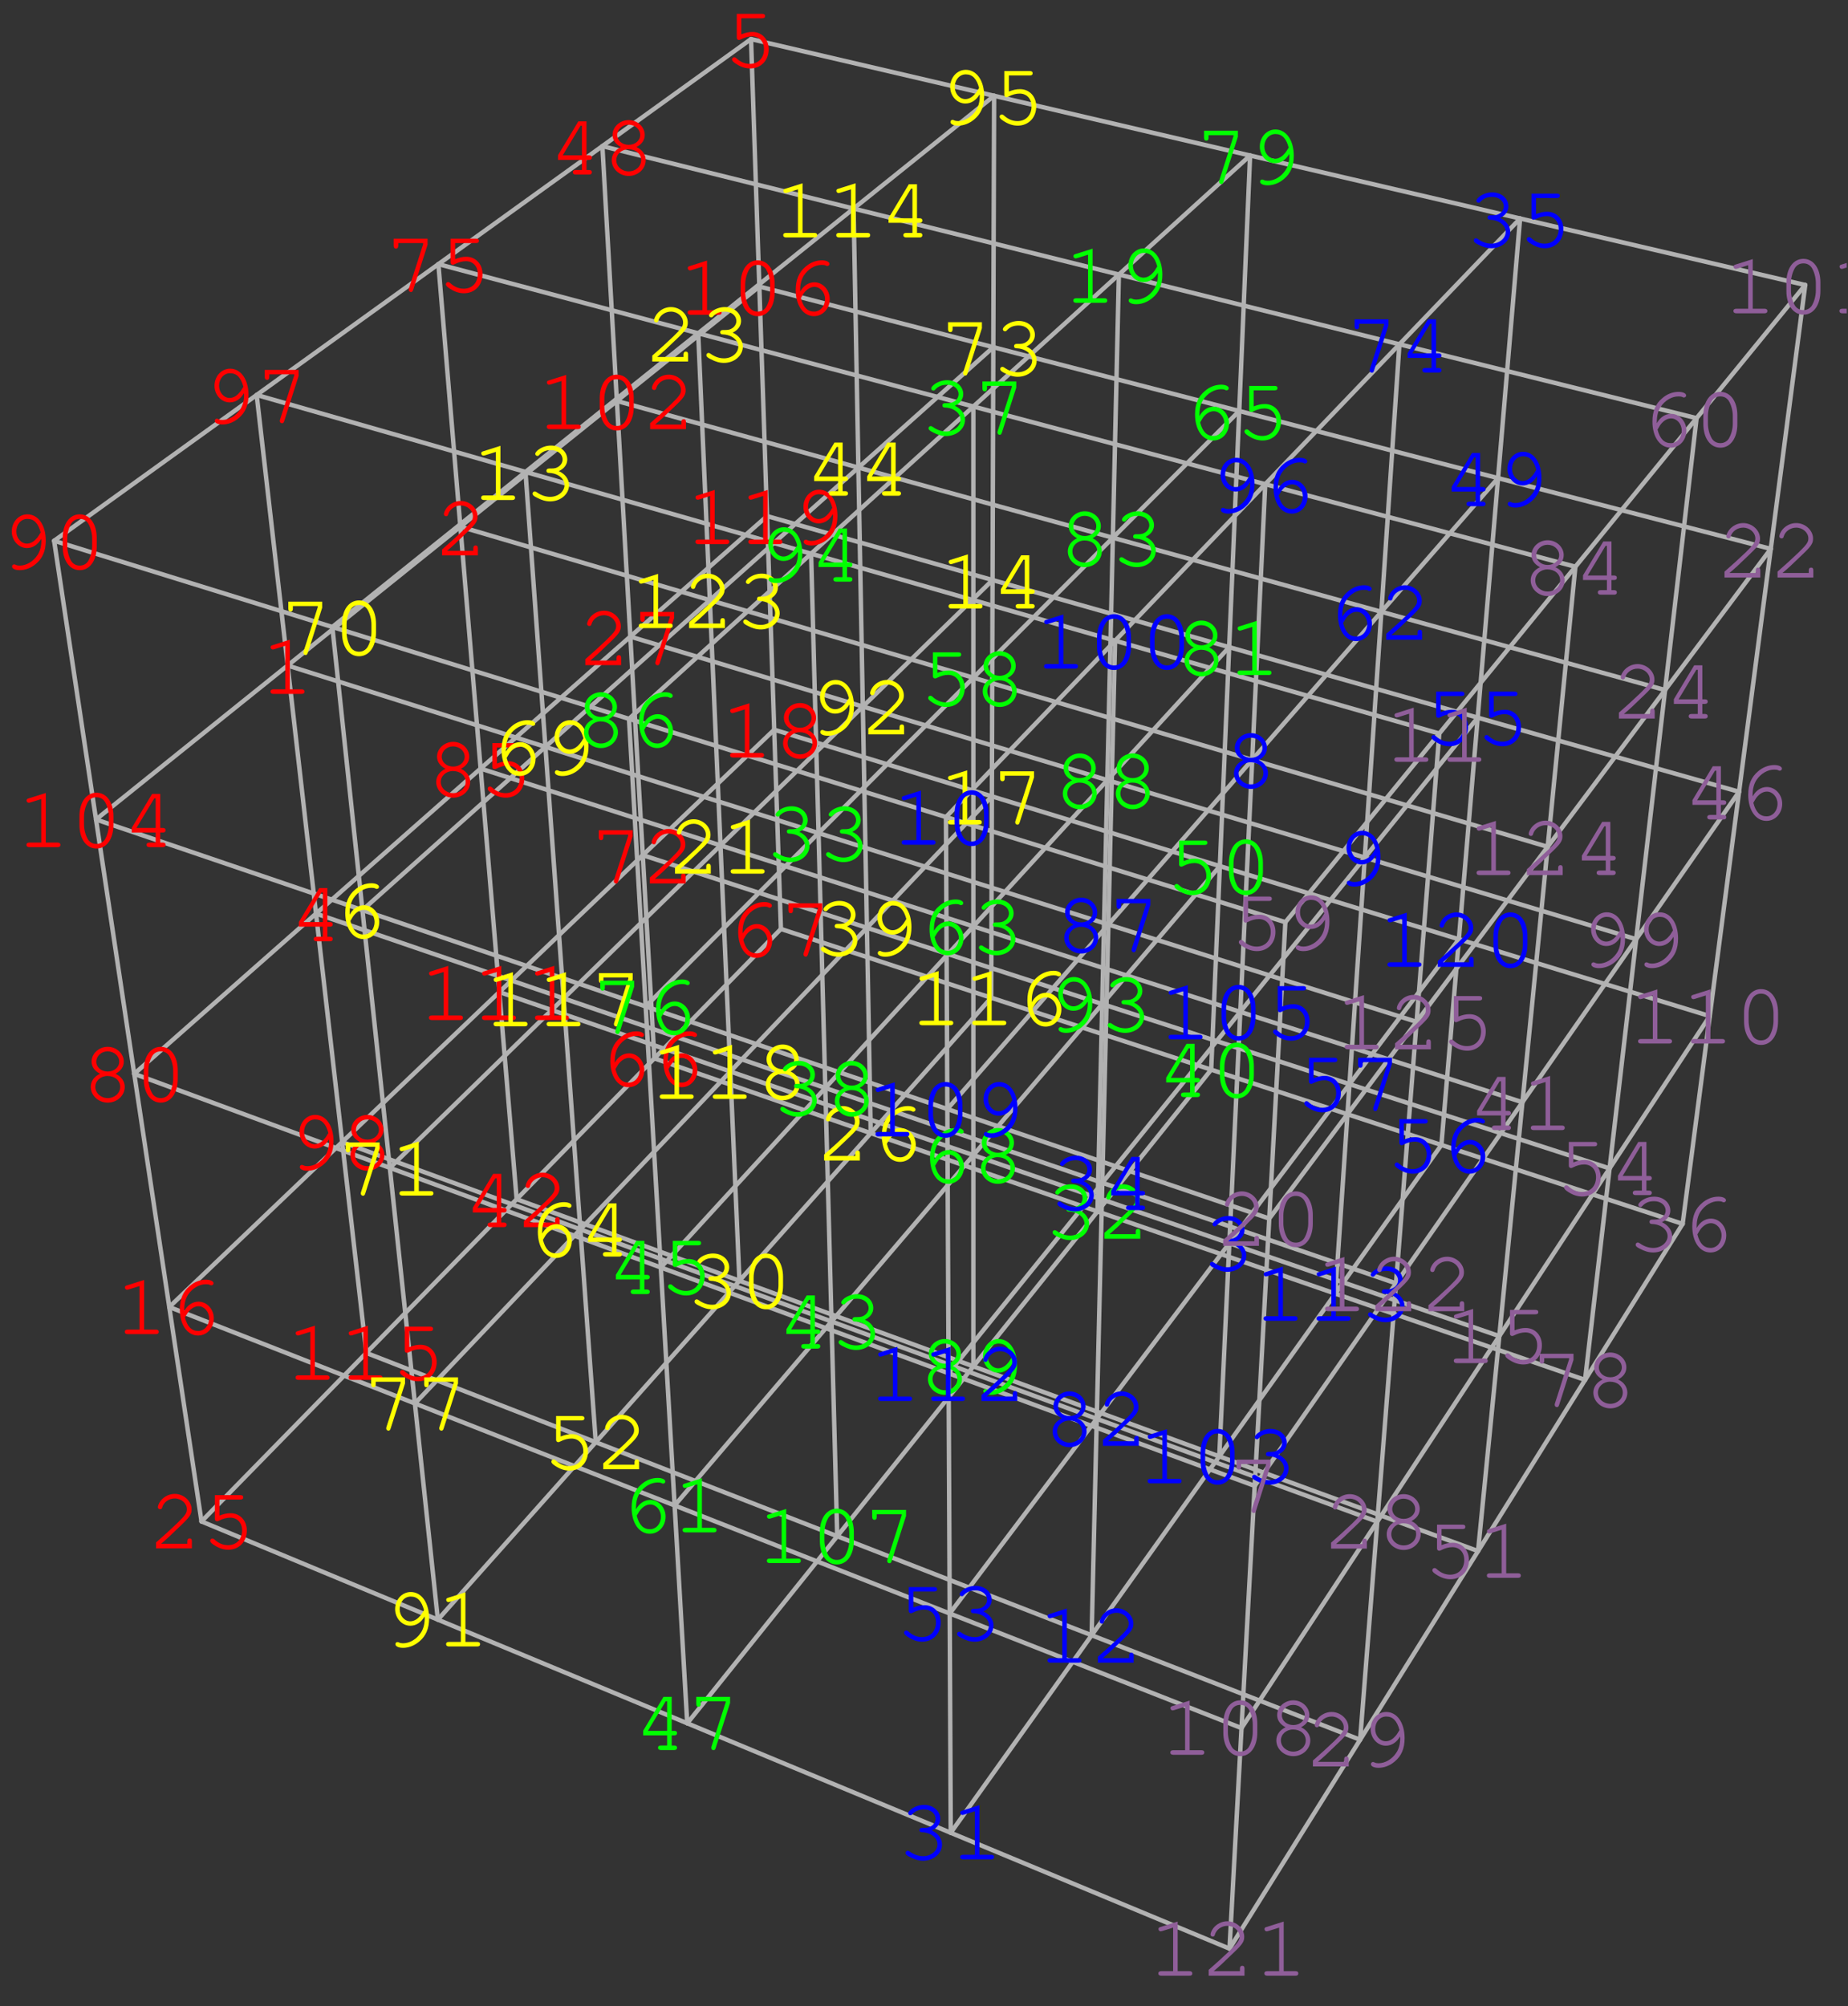 <?xml version="1.0" encoding="UTF-8"?>
<svg xmlns="http://www.w3.org/2000/svg" xmlns:xlink="http://www.w3.org/1999/xlink" width="208.94pt" height="226.75pt" viewBox="0 0 208.94 226.75" version="1.2">
<rect x="0" y="0" width="208.94" height="226.75" fill="#333333" stroke="none"/>
<defs>
<g>
<symbol overflow="visible" id="glyph0-0">
<path style="stroke:none;" d=""/>
</symbol>
<symbol overflow="visible" id="glyph0-1">
<path style="stroke:none;" d="M 1.344 -0.516 C 1.891 -0.969 2.5 -1.531 3.328 -2.344 C 4.594 -3.531 4.797 -3.828 4.797 -4.406 C 4.797 -5.344 3.906 -6.156 2.891 -6.156 C 2.281 -6.156 1.703 -5.875 1.312 -5.391 C 1.125 -5.141 0.984 -4.844 0.984 -4.656 C 0.984 -4.531 1.094 -4.422 1.234 -4.422 C 1.375 -4.422 1.453 -4.5 1.484 -4.656 C 1.656 -5.234 2.25 -5.641 2.891 -5.641 C 3.641 -5.641 4.266 -5.078 4.266 -4.422 C 4.266 -4 4.094 -3.75 3.172 -2.844 C 2.344 -2.062 1.578 -1.359 0.875 -0.75 L 0.781 -0.672 L 0.781 0 L 4.828 0 L 4.828 -0.812 C 4.828 -1.016 4.75 -1.125 4.578 -1.125 C 4.406 -1.125 4.312 -1.016 4.312 -0.812 L 4.312 -0.516 Z M 1.344 -0.516 "/>
</symbol>
<symbol overflow="visible" id="glyph0-2">
<path style="stroke:none;" d="M 1.953 -5.516 L 4.312 -5.516 C 4.531 -5.516 4.641 -5.594 4.641 -5.766 C 4.641 -5.938 4.531 -6.016 4.312 -6.016 L 1.438 -6.016 L 1.438 -3.328 C 1.438 -3.172 1.531 -3.062 1.688 -3.062 C 1.75 -3.062 1.797 -3.078 1.922 -3.141 C 2.359 -3.359 2.766 -3.469 3.172 -3.469 C 3.969 -3.469 4.516 -2.891 4.516 -2.031 C 4.516 -1.031 3.875 -0.359 2.922 -0.359 C 2.359 -0.359 1.844 -0.578 1.375 -1.016 C 1.281 -1.094 1.234 -1.109 1.156 -1.109 C 1.016 -1.109 0.906 -1 0.906 -0.859 C 0.906 -0.703 1.047 -0.562 1.391 -0.344 C 1.906 -0.016 2.406 0.156 2.953 0.156 C 4.172 0.156 5.047 -0.75 5.047 -2.016 C 5.047 -3.156 4.266 -3.969 3.219 -3.969 C 2.781 -3.969 2.453 -3.891 1.953 -3.703 Z M 1.953 -5.516 "/>
</symbol>
<symbol overflow="visible" id="glyph0-3">
<path style="stroke:none;" d="M 3.266 -6.125 L 1.344 -5.516 C 1.156 -5.469 1.094 -5.406 1.094 -5.266 C 1.094 -5.125 1.219 -5.016 1.344 -5.016 C 1.359 -5.016 1.453 -5.031 1.5 -5.047 L 2.75 -5.438 L 2.75 -0.516 L 1.406 -0.516 C 1.188 -0.516 1.078 -0.422 1.078 -0.266 C 1.078 -0.094 1.203 0 1.406 0 L 4.609 0 C 4.812 0 4.922 -0.094 4.922 -0.266 C 4.922 -0.422 4.812 -0.516 4.609 -0.516 L 3.266 -0.516 Z M 3.266 -6.125 "/>
</symbol>
<symbol overflow="visible" id="glyph0-4">
<path style="stroke:none;" d="M 1.812 -2.609 C 1.812 -2.719 1.812 -2.812 1.812 -2.859 C 1.812 -3.453 1.969 -4.047 2.25 -4.469 C 2.734 -5.188 3.5 -5.641 4.25 -5.641 C 4.438 -5.641 4.578 -5.625 4.688 -5.578 C 4.781 -5.516 4.828 -5.516 4.875 -5.516 C 5.016 -5.516 5.125 -5.625 5.125 -5.75 C 5.125 -5.984 4.75 -6.156 4.266 -6.156 C 3.609 -6.156 2.953 -5.906 2.422 -5.438 C 1.672 -4.812 1.312 -3.969 1.312 -2.797 C 1.312 -1.062 2.156 0.156 3.375 0.156 C 4.375 0.156 5.156 -0.703 5.156 -1.781 C 5.156 -2.812 4.375 -3.672 3.422 -3.672 C 2.766 -3.672 2.172 -3.281 1.812 -2.609 Z M 1.891 -1.891 C 2.109 -2.281 2.219 -2.453 2.359 -2.609 C 2.688 -2.969 3.062 -3.156 3.422 -3.156 C 4.078 -3.156 4.625 -2.531 4.625 -1.781 C 4.625 -0.984 4.094 -0.359 3.391 -0.359 C 2.641 -0.359 2.156 -0.844 1.891 -1.891 Z M 1.891 -1.891 "/>
</symbol>
<symbol overflow="visible" id="glyph0-5">
<path style="stroke:none;" d="M 3.875 -3.109 C 4.5 -3.438 4.812 -3.906 4.812 -4.484 C 4.812 -5.391 3.984 -6.156 3 -6.156 C 2 -6.156 1.172 -5.391 1.172 -4.484 C 1.172 -3.906 1.5 -3.438 2.125 -3.109 C 1.453 -2.797 1.078 -2.25 1.078 -1.625 C 1.078 -0.656 1.938 0.156 3 0.156 C 4.062 0.156 4.922 -0.656 4.922 -1.625 C 4.922 -2.25 4.531 -2.812 3.875 -3.109 Z M 2.969 -5.641 C 3.719 -5.641 4.297 -5.125 4.297 -4.469 C 4.297 -3.844 3.719 -3.359 3 -3.359 C 2.266 -3.359 1.703 -3.844 1.703 -4.469 C 1.703 -5.109 2.281 -5.641 2.969 -5.641 Z M 2.969 -2.859 C 3.797 -2.859 4.406 -2.344 4.406 -1.625 C 4.406 -0.922 3.781 -0.359 3 -0.359 C 2.219 -0.359 1.594 -0.922 1.594 -1.625 C 1.594 -2.312 2.203 -2.859 2.969 -2.859 Z M 2.969 -2.859 "/>
</symbol>
<symbol overflow="visible" id="glyph0-6">
<path style="stroke:none;" d="M 4.922 -3.5 C 4.922 -5.078 4.141 -6.156 3 -6.156 C 1.859 -6.156 1.078 -5.078 1.078 -3.5 L 1.078 -2.516 C 1.078 -0.922 1.859 0.156 3 0.156 C 4.141 0.156 4.922 -0.922 4.922 -2.516 Z M 1.594 -3.438 C 1.594 -4.047 1.781 -4.703 2.062 -5.156 C 2.281 -5.469 2.594 -5.641 3 -5.641 C 3.406 -5.641 3.719 -5.469 3.938 -5.156 C 4.219 -4.703 4.406 -4.047 4.406 -3.438 L 4.406 -2.562 C 4.406 -1.953 4.219 -1.297 3.938 -0.844 C 3.719 -0.531 3.391 -0.359 3 -0.359 C 2.609 -0.359 2.281 -0.531 2.062 -0.844 C 1.781 -1.297 1.594 -1.953 1.594 -2.562 Z M 1.594 -3.438 "/>
</symbol>
<symbol overflow="visible" id="glyph0-7">
<path style="stroke:none;" d="M 3.703 -1.656 L 3.703 -0.516 L 3 -0.516 C 2.781 -0.516 2.672 -0.422 2.672 -0.266 C 2.672 -0.094 2.797 0 3 0 L 4.516 0 C 4.719 0 4.828 -0.094 4.828 -0.266 C 4.828 -0.422 4.719 -0.516 4.516 -0.516 L 4.219 -0.516 L 4.219 -1.656 L 4.516 -1.656 C 4.719 -1.656 4.828 -1.75 4.828 -1.922 C 4.828 -2.078 4.719 -2.172 4.516 -2.172 L 4.219 -2.172 L 4.219 -6.016 L 3.297 -6.016 L 1 -2.188 L 1 -1.656 Z M 3.703 -2.172 L 1.531 -2.172 L 3.547 -5.516 L 3.703 -5.516 Z M 3.703 -2.172 "/>
</symbol>
<symbol overflow="visible" id="glyph0-8">
<path style="stroke:none;" d="M 4.641 -3.391 C 4.656 -3.281 4.656 -3.188 4.656 -3.156 C 4.656 -2.547 4.5 -1.953 4.203 -1.531 C 3.719 -0.812 2.953 -0.359 2.203 -0.359 C 2.031 -0.359 1.875 -0.391 1.781 -0.438 C 1.672 -0.484 1.641 -0.5 1.578 -0.5 C 1.438 -0.5 1.344 -0.391 1.344 -0.25 C 1.344 -0.016 1.703 0.156 2.203 0.156 C 2.844 0.156 3.5 -0.094 4.047 -0.562 C 4.797 -1.188 5.156 -2.031 5.156 -3.188 C 5.156 -4.938 4.297 -6.156 3.078 -6.156 C 2.094 -6.156 1.312 -5.297 1.312 -4.219 C 1.312 -3.188 2.094 -2.344 3.031 -2.344 C 3.688 -2.344 4.266 -2.719 4.641 -3.391 Z M 4.578 -4.109 C 4.344 -3.719 4.234 -3.547 4.078 -3.391 C 3.781 -3.047 3.391 -2.844 3.031 -2.844 C 2.375 -2.844 1.828 -3.469 1.828 -4.219 C 1.828 -5.016 2.359 -5.641 3.078 -5.641 C 3.828 -5.641 4.297 -5.156 4.578 -4.109 Z M 4.578 -4.109 "/>
</symbol>
<symbol overflow="visible" id="glyph0-9">
<path style="stroke:none;" d="M 4.328 -5.391 L 2.719 -0.375 C 2.703 -0.312 2.703 -0.281 2.703 -0.234 C 2.703 -0.094 2.812 0.016 2.953 0.016 C 3.078 0.016 3.141 -0.047 3.203 -0.234 L 4.828 -5.328 L 4.828 -6.016 L 1 -6.016 L 1 -5.219 C 1 -5 1.094 -4.891 1.266 -4.891 C 1.422 -4.891 1.516 -5 1.516 -5.219 L 1.516 -5.516 L 4.328 -5.516 Z M 4.328 -5.391 "/>
</symbol>
<symbol overflow="visible" id="glyph0-10">
<path style="stroke:none;" d="M 2.781 -3.562 C 2.578 -3.562 2.469 -3.469 2.469 -3.312 C 2.469 -3.141 2.578 -3.062 2.781 -3.062 C 3.75 -3.031 4.516 -2.438 4.516 -1.688 C 4.516 -0.969 3.781 -0.359 2.906 -0.359 C 2.344 -0.359 1.844 -0.547 1.359 -0.891 C 1.266 -0.953 1.219 -0.969 1.141 -0.969 C 1.016 -0.969 0.906 -0.859 0.906 -0.734 C 0.906 -0.562 1.031 -0.438 1.391 -0.266 C 1.922 0.016 2.391 0.156 2.891 0.156 C 4.078 0.156 5.031 -0.672 5.031 -1.688 C 5.031 -2.344 4.578 -2.953 3.875 -3.266 C 4.484 -3.547 4.828 -4.031 4.828 -4.578 C 4.828 -5.469 4.031 -6.156 3 -6.156 C 2.469 -6.156 1.969 -5.984 1.562 -5.688 C 1.344 -5.516 1.203 -5.344 1.203 -5.219 C 1.203 -5.094 1.312 -4.984 1.453 -4.984 C 1.531 -4.984 1.594 -5.016 1.641 -5.078 C 2 -5.469 2.406 -5.641 3 -5.641 C 3.75 -5.641 4.297 -5.188 4.297 -4.578 C 4.297 -4.266 4.125 -3.953 3.828 -3.766 C 3.594 -3.609 3.391 -3.562 3 -3.562 Z M 2.781 -3.562 "/>
</symbol>
</g>
<clipPath id="clip1">
  <path d="M 195 29 L 208.797 29 L 208.797 36 L 195 36 Z M 195 29 "/>
</clipPath>
</defs>
<g id="surface1">
<path style="fill:none;stroke-width:5;stroke-linecap:round;stroke-linejoin:round;stroke:rgb(69.922%,69.922%,69.922%);stroke-opacity:1;stroke-miterlimit:10;" d="M 882.074 1214.974 L 848.286 2220.808 " transform="matrix(0.1,0,0,-0.1,0.085,226.5)"/>
<path style="fill:none;stroke-width:5;stroke-linecap:round;stroke-linejoin:round;stroke:rgb(69.922%,69.922%,69.922%);stroke-opacity:1;stroke-miterlimit:10;" d="M 226.977 545.291 L 882.074 1214.974 " transform="matrix(0.1,0,0,-0.1,0.085,226.5)"/>
<path style="fill:none;stroke-width:5;stroke-linecap:round;stroke-linejoin:round;stroke:rgb(69.922%,69.922%,69.922%);stroke-opacity:1;stroke-miterlimit:10;" d="M 882.074 1214.974 L 1901.595 881.638 " transform="matrix(0.1,0,0,-0.1,0.085,226.5)"/>
<path style="fill:none;stroke-width:5;stroke-linecap:round;stroke-linejoin:round;stroke:rgb(69.922%,69.922%,69.922%);stroke-opacity:1;stroke-miterlimit:10;" d="M 1119.875 1137.232 L 1123.12 2156.714 " transform="matrix(0.1,0,0,-0.1,0.085,226.5)"/>
<path style="fill:none;stroke-width:5;stroke-linecap:round;stroke-linejoin:round;stroke:rgb(69.922%,69.922%,69.922%);stroke-opacity:1;stroke-miterlimit:10;" d="M 494.225 434.27 L 1119.875 1137.232 " transform="matrix(0.1,0,0,-0.1,0.085,226.5)"/>
<path style="fill:none;stroke-width:5;stroke-linecap:round;stroke-linejoin:round;stroke:rgb(69.922%,69.922%,69.922%);stroke-opacity:1;stroke-miterlimit:10;" d="M 190.57 787.667 L 874.526 1440.183 " transform="matrix(0.1,0,0,-0.1,0.085,226.5)"/>
<path style="fill:none;stroke-width:5;stroke-linecap:round;stroke-linejoin:round;stroke:rgb(69.922%,69.922%,69.922%);stroke-opacity:1;stroke-miterlimit:10;" d="M 874.526 1440.183 L 1932.254 1116.506 " transform="matrix(0.1,0,0,-0.1,0.085,226.5)"/>
<path style="fill:none;stroke-width:5;stroke-linecap:round;stroke-linejoin:round;stroke:rgb(69.922%,69.922%,69.922%);stroke-opacity:1;stroke-miterlimit:10;" d="M 738.986 1068.68 L 680.211 2099.815 " transform="matrix(0.1,0,0,-0.1,0.085,226.5)"/>
<path style="fill:none;stroke-width:5;stroke-linecap:round;stroke-linejoin:round;stroke:rgb(69.922%,69.922%,69.922%);stroke-opacity:1;stroke-miterlimit:10;" d="M 738.986 1068.68 L 1791.278 705.272 " transform="matrix(0.1,0,0,-0.1,0.085,226.5)"/>
<path style="fill:none;stroke-width:5;stroke-linecap:round;stroke-linejoin:round;stroke:rgb(69.922%,69.922%,69.922%);stroke-opacity:1;stroke-miterlimit:10;" d="M 1368.547 1055.931 L 1412.541 2089.218 " transform="matrix(0.1,0,0,-0.1,0.085,226.5)"/>
<path style="fill:none;stroke-width:5;stroke-linecap:round;stroke-linejoin:round;stroke:rgb(69.922%,69.922%,69.922%);stroke-opacity:1;stroke-miterlimit:10;" d="M 776.176 317.11 L 1368.547 1055.931 " transform="matrix(0.1,0,0,-0.1,0.085,226.5)"/>
<path style="fill:none;stroke-width:5;stroke-linecap:round;stroke-linejoin:round;stroke:rgb(69.922%,69.922%,69.922%);stroke-opacity:1;stroke-miterlimit:10;" d="M 468.259 678.641 L 1120.618 1364.904 " transform="matrix(0.1,0,0,-0.1,0.085,226.5)"/>
<path style="fill:none;stroke-width:5;stroke-linecap:round;stroke-linejoin:round;stroke:rgb(69.922%,69.922%,69.922%);stroke-opacity:1;stroke-miterlimit:10;" d="M 983.631 984.173 L 964.234 2029.23 " transform="matrix(0.1,0,0,-0.1,0.085,226.5)"/>
<path style="fill:none;stroke-width:5;stroke-linecap:round;stroke-linejoin:round;stroke:rgb(69.922%,69.922%,69.922%);stroke-opacity:1;stroke-miterlimit:10;" d="M 1628.834 970.798 L 1717.799 2018.006 " transform="matrix(0.1,0,0,-0.1,0.085,226.5)"/>
<path style="fill:none;stroke-width:5;stroke-linecap:round;stroke-linejoin:round;stroke:rgb(69.922%,69.922%,69.922%);stroke-opacity:1;stroke-miterlimit:10;" d="M 1074.082 193.38 L 1628.834 970.798 " transform="matrix(0.1,0,0,-0.1,0.085,226.5)"/>
<path style="fill:none;stroke-width:5;stroke-linecap:round;stroke-linejoin:round;stroke:rgb(69.922%,69.922%,69.922%);stroke-opacity:1;stroke-miterlimit:10;" d="M 150.917 1051.2 L 866.392 1681.659 " transform="matrix(0.1,0,0,-0.1,0.085,226.5)"/>
<path style="fill:none;stroke-width:5;stroke-linecap:round;stroke-linejoin:round;stroke:rgb(69.922%,69.922%,69.922%);stroke-opacity:1;stroke-miterlimit:10;" d="M 866.392 1681.659 L 1965.376 1370.027 " transform="matrix(0.1,0,0,-0.1,0.085,226.5)"/>
<path style="fill:none;stroke-width:5;stroke-linecap:round;stroke-linejoin:round;stroke:rgb(69.922%,69.922%,69.922%);stroke-opacity:1;stroke-miterlimit:10;" d="M 725.886 1298.386 L 1819.004 944.324 " transform="matrix(0.1,0,0,-0.1,0.085,226.5)"/>
<path style="fill:none;stroke-width:5;stroke-linecap:round;stroke-linejoin:round;stroke:rgb(69.922%,69.922%,69.922%);stroke-opacity:1;stroke-miterlimit:10;" d="M 761.902 563.358 L 1378.362 1286.028 " transform="matrix(0.1,0,0,-0.1,0.085,226.5)"/>
<path style="fill:none;stroke-width:5;stroke-linecap:round;stroke-linejoin:round;stroke:rgb(69.922%,69.922%,69.922%);stroke-opacity:1;stroke-miterlimit:10;" d="M 583.307 909.52 L 494.811 1966.426 " transform="matrix(0.1,0,0,-0.1,0.085,226.5)"/>
<path style="fill:none;stroke-width:5;stroke-linecap:round;stroke-linejoin:round;stroke:rgb(69.922%,69.922%,69.922%);stroke-opacity:1;stroke-miterlimit:10;" d="M 583.307 909.52 L 1670.286 511.777 " transform="matrix(0.1,0,0,-0.1,0.085,226.5)"/>
<path style="fill:none;stroke-width:5;stroke-linecap:round;stroke-linejoin:round;stroke:rgb(69.922%,69.922%,69.922%);stroke-opacity:1;stroke-miterlimit:10;" d="M 1240.007 895.638 L 1264.174 1954.695 " transform="matrix(0.1,0,0,-0.1,0.085,226.5)"/>
<path style="fill:none;stroke-width:5;stroke-linecap:round;stroke-linejoin:round;stroke:rgb(69.922%,69.922%,69.922%);stroke-opacity:1;stroke-miterlimit:10;" d="M 1901.595 881.638 L 2040.185 1942.846 " transform="matrix(0.1,0,0,-0.1,0.085,226.5)"/>
<path style="fill:none;stroke-width:5;stroke-linecap:round;stroke-linejoin:round;stroke:rgb(69.922%,69.922%,69.922%);stroke-opacity:1;stroke-miterlimit:10;" d="M 1389.273 62.415 L 1901.595 881.638 " transform="matrix(0.1,0,0,-0.1,0.085,226.5)"/>
<path style="fill:none;stroke-width:5;stroke-linecap:round;stroke-linejoin:round;stroke:rgb(69.922%,69.922%,69.922%);stroke-opacity:1;stroke-miterlimit:10;" d="M 439.946 944.95 L 1121.361 1609.353 " transform="matrix(0.1,0,0,-0.1,0.085,226.5)"/>
<path style="fill:none;stroke-width:5;stroke-linecap:round;stroke-linejoin:round;stroke:rgb(69.922%,69.922%,69.922%);stroke-opacity:1;stroke-miterlimit:10;" d="M 1072.909 441.231 L 1648.582 1203.32 " transform="matrix(0.1,0,0,-0.1,0.085,226.5)"/>
<path style="fill:none;stroke-width:5;stroke-linecap:round;stroke-linejoin:round;stroke:rgb(69.922%,69.922%,69.922%);stroke-opacity:1;stroke-miterlimit:10;" d="M 107.705 1338.743 L 857.672 1941.164 " transform="matrix(0.1,0,0,-0.1,0.085,226.5)"/>
<path style="fill:none;stroke-width:5;stroke-linecap:round;stroke-linejoin:round;stroke:rgb(69.922%,69.922%,69.922%);stroke-opacity:1;stroke-miterlimit:10;" d="M 857.672 1941.164 L 2001.236 1644.587 " transform="matrix(0.1,0,0,-0.1,0.085,226.5)"/>
<path style="fill:none;stroke-width:5;stroke-linecap:round;stroke-linejoin:round;stroke:rgb(69.922%,69.922%,69.922%);stroke-opacity:1;stroke-miterlimit:10;" d="M 835.186 817.348 L 788.572 1888.254 " transform="matrix(0.1,0,0,-0.1,0.085,226.5)"/>
<path style="fill:none;stroke-width:5;stroke-linecap:round;stroke-linejoin:round;stroke:rgb(69.922%,69.922%,69.922%);stroke-opacity:1;stroke-miterlimit:10;" d="M 1508.936 802.762 L 1581.359 1875.819 " transform="matrix(0.1,0,0,-0.1,0.085,226.5)"/>
<path style="fill:none;stroke-width:5;stroke-linecap:round;stroke-linejoin:round;stroke:rgb(69.922%,69.922%,69.922%);stroke-opacity:1;stroke-miterlimit:10;" d="M 711.808 1545.416 L 1849.076 1203.398 " transform="matrix(0.1,0,0,-0.1,0.085,226.5)"/>
<path style="fill:none;stroke-width:5;stroke-linecap:round;stroke-linejoin:round;stroke:rgb(69.922%,69.922%,69.922%);stroke-opacity:1;stroke-miterlimit:10;" d="M 746.299 832.326 L 1388.882 1533.488 " transform="matrix(0.1,0,0,-0.1,0.085,226.5)"/>
<path style="fill:none;stroke-width:5;stroke-linecap:round;stroke-linejoin:round;stroke:rgb(69.922%,69.922%,69.922%);stroke-opacity:1;stroke-miterlimit:10;" d="M 563.715 1143.684 L 1694.296 754.779 " transform="matrix(0.1,0,0,-0.1,0.085,226.5)"/>
<path style="fill:none;stroke-width:5;stroke-linecap:round;stroke-linejoin:round;stroke:rgb(69.922%,69.922%,69.922%);stroke-opacity:1;stroke-miterlimit:10;" d="M 413.315 735.774 L 289.351 1818.568 " transform="matrix(0.1,0,0,-0.1,0.085,226.5)"/>
<path style="fill:none;stroke-width:5;stroke-linecap:round;stroke-linejoin:round;stroke:rgb(69.922%,69.922%,69.922%);stroke-opacity:1;stroke-miterlimit:10;" d="M 413.315 735.774 L 1536.936 298.535 " transform="matrix(0.1,0,0,-0.1,0.085,226.5)"/>
<path style="fill:none;stroke-width:5;stroke-linecap:round;stroke-linejoin:round;stroke:rgb(69.922%,69.922%,69.922%);stroke-opacity:1;stroke-miterlimit:10;" d="M 1402.843 311.713 L 1932.254 1116.506 " transform="matrix(0.1,0,0,-0.1,0.085,226.5)"/>
<path style="fill:none;stroke-width:5;stroke-linecap:round;stroke-linejoin:round;stroke:rgb(69.922%,69.922%,69.922%);stroke-opacity:1;stroke-miterlimit:10;" d="M 408.935 1236.286 L 1122.221 1872.534 " transform="matrix(0.1,0,0,-0.1,0.085,226.5)"/>
<path style="fill:none;stroke-width:5;stroke-linecap:round;stroke-linejoin:round;stroke:rgb(69.922%,69.922%,69.922%);stroke-opacity:1;stroke-miterlimit:10;" d="M 1099.657 720.562 L 1099.657 1805.507 " transform="matrix(0.1,0,0,-0.1,0.085,226.5)"/>
<path style="fill:none;stroke-width:5;stroke-linecap:round;stroke-linejoin:round;stroke:rgb(69.922%,69.922%,69.922%);stroke-opacity:1;stroke-miterlimit:10;" d="M 1791.278 705.272 L 1917.354 1792.328 " transform="matrix(0.1,0,0,-0.1,0.085,226.5)"/>
<path style="fill:none;stroke-width:5;stroke-linecap:round;stroke-linejoin:round;stroke:rgb(69.922%,69.922%,69.922%);stroke-opacity:1;stroke-miterlimit:10;" d="M 1071.618 712.741 L 1669.894 1453.83 " transform="matrix(0.1,0,0,-0.1,0.085,226.5)"/>
<path style="fill:none;stroke-width:5;stroke-linecap:round;stroke-linejoin:round;stroke:rgb(69.922%,69.922%,69.922%);stroke-opacity:1;stroke-miterlimit:10;" d="M 60.348 1653.738 L 848.286 2220.808 " transform="matrix(0.1,0,0,-0.1,0.085,226.5)"/>
<path style="fill:none;stroke-width:5;stroke-linecap:round;stroke-linejoin:round;stroke:rgb(69.922%,69.922%,69.922%);stroke-opacity:1;stroke-miterlimit:10;" d="M 848.286 2220.808 L 2040.185 1942.846 " transform="matrix(0.1,0,0,-0.1,0.085,226.5)"/>
<path style="fill:none;stroke-width:5;stroke-linecap:round;stroke-linejoin:round;stroke:rgb(69.922%,69.922%,69.922%);stroke-opacity:1;stroke-miterlimit:10;" d="M 696.596 1811.764 L 1881.729 1485.037 " transform="matrix(0.1,0,0,-0.1,0.085,226.5)"/>
<path style="fill:none;stroke-width:5;stroke-linecap:round;stroke-linejoin:round;stroke:rgb(69.922%,69.922%,69.922%);stroke-opacity:1;stroke-miterlimit:10;" d="M 672.742 634.803 L 593.279 1731.558 " transform="matrix(0.1,0,0,-0.1,0.085,226.5)"/>
<path style="fill:none;stroke-width:5;stroke-linecap:round;stroke-linejoin:round;stroke:rgb(69.922%,69.922%,69.922%);stroke-opacity:1;stroke-miterlimit:10;" d="M 729.171 1127.377 L 1400.222 1800.423 " transform="matrix(0.1,0,0,-0.1,0.085,226.5)"/>
<path style="fill:none;stroke-width:5;stroke-linecap:round;stroke-linejoin:round;stroke:rgb(69.922%,69.922%,69.922%);stroke-opacity:1;stroke-miterlimit:10;" d="M 1377.698 618.848 L 1429.669 1717.715 " transform="matrix(0.1,0,0,-0.1,0.085,226.5)"/>
<path style="fill:none;stroke-width:5;stroke-linecap:round;stroke-linejoin:round;stroke:rgb(69.922%,69.922%,69.922%);stroke-opacity:1;stroke-miterlimit:10;" d="M 542.52 1396.267 L 1720.458 1019.133 " transform="matrix(0.1,0,0,-0.1,0.085,226.5)"/>
<path style="fill:none;stroke-width:5;stroke-linecap:round;stroke-linejoin:round;stroke:rgb(69.922%,69.922%,69.922%);stroke-opacity:1;stroke-miterlimit:10;" d="M 386.02 974.162 L 1556.332 545.017 " transform="matrix(0.1,0,0,-0.1,0.085,226.5)"/>
<path style="fill:none;stroke-width:5;stroke-linecap:round;stroke-linejoin:round;stroke:rgb(69.922%,69.922%,69.922%);stroke-opacity:1;stroke-miterlimit:10;" d="M 1417.781 585.491 L 1965.376 1370.027 " transform="matrix(0.1,0,0,-0.1,0.085,226.5)"/>
<path style="fill:none;stroke-width:5;stroke-linecap:round;stroke-linejoin:round;stroke:rgb(69.922%,69.922%,69.922%);stroke-opacity:1;stroke-miterlimit:10;" d="M 374.914 1556.326 L 1123.12 2156.714 " transform="matrix(0.1,0,0,-0.1,0.085,226.5)"/>
<path style="fill:none;stroke-width:5;stroke-linecap:round;stroke-linejoin:round;stroke:rgb(69.922%,69.922%,69.922%);stroke-opacity:1;stroke-miterlimit:10;" d="M 226.977 545.291 L 60.348 1653.738 " transform="matrix(0.1,0,0,-0.1,0.085,226.5)"/>
<path style="fill:none;stroke-width:5;stroke-linecap:round;stroke-linejoin:round;stroke:rgb(69.922%,69.922%,69.922%);stroke-opacity:1;stroke-miterlimit:10;" d="M 226.977 545.291 L 1389.273 62.415 " transform="matrix(0.1,0,0,-0.1,0.085,226.5)"/>
<path style="fill:none;stroke-width:5;stroke-linecap:round;stroke-linejoin:round;stroke:rgb(69.922%,69.922%,69.922%);stroke-opacity:1;stroke-miterlimit:10;" d="M 945.738 528.593 L 916.213 1639.152 " transform="matrix(0.1,0,0,-0.1,0.085,226.5)"/>
<path style="fill:none;stroke-width:5;stroke-linecap:round;stroke-linejoin:round;stroke:rgb(69.922%,69.922%,69.922%);stroke-opacity:1;stroke-miterlimit:10;" d="M 1070.211 1011.39 L 1692.849 1724.558 " transform="matrix(0.1,0,0,-0.1,0.085,226.5)"/>
<path style="fill:none;stroke-width:5;stroke-linecap:round;stroke-linejoin:round;stroke:rgb(69.922%,69.922%,69.922%);stroke-opacity:1;stroke-miterlimit:10;" d="M 1670.286 511.777 L 1780.329 1624.409 " transform="matrix(0.1,0,0,-0.1,0.085,226.5)"/>
<path style="fill:none;stroke-width:5;stroke-linecap:round;stroke-linejoin:round;stroke:rgb(69.922%,69.922%,69.922%);stroke-opacity:1;stroke-miterlimit:10;" d="M 680.211 2099.815 L 1917.354 1792.328 " transform="matrix(0.1,0,0,-0.1,0.085,226.5)"/>
<path style="fill:none;stroke-width:5;stroke-linecap:round;stroke-linejoin:round;stroke:rgb(69.922%,69.922%,69.922%);stroke-opacity:1;stroke-miterlimit:10;" d="M 710.322 1452.462 L 1412.541 2089.218 " transform="matrix(0.1,0,0,-0.1,0.085,226.5)"/>
<path style="fill:none;stroke-width:5;stroke-linecap:round;stroke-linejoin:round;stroke:rgb(69.922%,69.922%,69.922%);stroke-opacity:1;stroke-miterlimit:10;" d="M 519.682 1669.654 L 1749.005 1307.849 " transform="matrix(0.1,0,0,-0.1,0.085,226.5)"/>
<path style="fill:none;stroke-width:5;stroke-linecap:round;stroke-linejoin:round;stroke:rgb(69.922%,69.922%,69.922%);stroke-opacity:1;stroke-miterlimit:10;" d="M 494.225 434.27 L 374.914 1556.326 " transform="matrix(0.1,0,0,-0.1,0.085,226.5)"/>
<path style="fill:none;stroke-width:5;stroke-linecap:round;stroke-linejoin:round;stroke:rgb(69.922%,69.922%,69.922%);stroke-opacity:1;stroke-miterlimit:10;" d="M 1233.398 416.633 L 1259.873 1540.762 " transform="matrix(0.1,0,0,-0.1,0.085,226.5)"/>
<path style="fill:none;stroke-width:5;stroke-linecap:round;stroke-linejoin:round;stroke:rgb(69.922%,69.922%,69.922%);stroke-opacity:1;stroke-miterlimit:10;" d="M 356.456 1232.297 L 1577.527 814.415 " transform="matrix(0.1,0,0,-0.1,0.085,226.5)"/>
<path style="fill:none;stroke-width:5;stroke-linecap:round;stroke-linejoin:round;stroke:rgb(69.922%,69.922%,69.922%);stroke-opacity:1;stroke-miterlimit:10;" d="M 1434.205 887.621 L 2001.236 1644.587 " transform="matrix(0.1,0,0,-0.1,0.085,226.5)"/>
<path style="fill:none;stroke-width:5;stroke-linecap:round;stroke-linejoin:round;stroke:rgb(69.922%,69.922%,69.922%);stroke-opacity:1;stroke-miterlimit:10;" d="M 190.57 787.667 L 1402.843 311.713 " transform="matrix(0.1,0,0,-0.1,0.085,226.5)"/>
<path style="fill:none;stroke-width:5;stroke-linecap:round;stroke-linejoin:round;stroke:rgb(69.922%,69.922%,69.922%);stroke-opacity:1;stroke-miterlimit:10;" d="M 1068.685 1341.48 L 1717.799 2018.006 " transform="matrix(0.1,0,0,-0.1,0.085,226.5)"/>
<path style="fill:none;stroke-width:5;stroke-linecap:round;stroke-linejoin:round;stroke:rgb(69.922%,69.922%,69.922%);stroke-opacity:1;stroke-miterlimit:10;" d="M 776.176 317.11 L 710.322 1452.462 " transform="matrix(0.1,0,0,-0.1,0.085,226.5)"/>
<path style="fill:none;stroke-width:5;stroke-linecap:round;stroke-linejoin:round;stroke:rgb(69.922%,69.922%,69.922%);stroke-opacity:1;stroke-miterlimit:10;" d="M 1536.936 298.535 L 1626.448 1435.881 " transform="matrix(0.1,0,0,-0.1,0.085,226.5)"/>
<path style="fill:none;stroke-width:5;stroke-linecap:round;stroke-linejoin:round;stroke:rgb(69.922%,69.922%,69.922%);stroke-opacity:1;stroke-miterlimit:10;" d="M 494.811 1966.426 L 1780.329 1624.409 " transform="matrix(0.1,0,0,-0.1,0.085,226.5)"/>
<path style="fill:none;stroke-width:5;stroke-linecap:round;stroke-linejoin:round;stroke:rgb(69.922%,69.922%,69.922%);stroke-opacity:1;stroke-miterlimit:10;" d="M 324.35 1512.763 L 1600.795 1110.014 " transform="matrix(0.1,0,0,-0.1,0.085,226.5)"/>
<path style="fill:none;stroke-width:5;stroke-linecap:round;stroke-linejoin:round;stroke:rgb(69.922%,69.922%,69.922%);stroke-opacity:1;stroke-miterlimit:10;" d="M 1452.428 1222.638 L 2040.185 1942.846 " transform="matrix(0.1,0,0,-0.1,0.085,226.5)"/>
<path style="fill:none;stroke-width:5;stroke-linecap:round;stroke-linejoin:round;stroke:rgb(69.922%,69.922%,69.922%);stroke-opacity:1;stroke-miterlimit:10;" d="M 1074.082 193.38 L 1068.685 1341.48 " transform="matrix(0.1,0,0,-0.1,0.085,226.5)"/>
<path style="fill:none;stroke-width:5;stroke-linecap:round;stroke-linejoin:round;stroke:rgb(69.922%,69.922%,69.922%);stroke-opacity:1;stroke-miterlimit:10;" d="M 150.917 1051.2 L 1417.781 585.491 " transform="matrix(0.1,0,0,-0.1,0.085,226.5)"/>
<path style="fill:none;stroke-width:5;stroke-linecap:round;stroke-linejoin:round;stroke:rgb(69.922%,69.922%,69.922%);stroke-opacity:1;stroke-miterlimit:10;" d="M 1389.273 62.415 L 1452.428 1222.638 " transform="matrix(0.1,0,0,-0.1,0.085,226.5)"/>
<path style="fill:none;stroke-width:5;stroke-linecap:round;stroke-linejoin:round;stroke:rgb(69.922%,69.922%,69.922%);stroke-opacity:1;stroke-miterlimit:10;" d="M 289.351 1818.568 L 1626.448 1435.881 " transform="matrix(0.1,0,0,-0.1,0.085,226.5)"/>
<path style="fill:none;stroke-width:5;stroke-linecap:round;stroke-linejoin:round;stroke:rgb(69.922%,69.922%,69.922%);stroke-opacity:1;stroke-miterlimit:10;" d="M 107.705 1338.743 L 1434.205 887.621 " transform="matrix(0.1,0,0,-0.1,0.085,226.5)"/>
<path style="fill:none;stroke-width:5;stroke-linecap:round;stroke-linejoin:round;stroke:rgb(69.922%,69.922%,69.922%);stroke-opacity:1;stroke-miterlimit:10;" d="M 60.348 1653.738 L 1452.428 1222.638 " transform="matrix(0.1,0,0,-0.1,0.085,226.5)"/>
<g style="fill:rgb(100%,0%,0%);fill-opacity:1;">
  <use xlink:href="#glyph0-1" x="16.865" y="175.014"/>
  <use xlink:href="#glyph0-2" x="22.858" y="175.014"/>
</g>
<g style="fill:rgb(100%,0%,0%);fill-opacity:1;">
  <use xlink:href="#glyph0-3" x="13.027" y="150.801"/>
  <use xlink:href="#glyph0-4" x="19.02" y="150.801"/>
</g>
<g style="fill:rgb(100%,0%,0%);fill-opacity:1;">
  <use xlink:href="#glyph0-5" x="9.183" y="124.478"/>
  <use xlink:href="#glyph0-6" x="15.176" y="124.478"/>
</g>
<g style="fill:rgb(100%,0%,0%);fill-opacity:1;">
  <use xlink:href="#glyph0-3" x="1.912" y="95.756"/>
  <use xlink:href="#glyph0-6" x="7.905" y="95.756"/>
  <use xlink:href="#glyph0-7" x="13.898" y="95.756"/>
</g>
<g style="fill:rgb(100%,0%,0%);fill-opacity:1;">
  <use xlink:href="#glyph0-8" x="0.019" y="64.292"/>
  <use xlink:href="#glyph0-6" x="6.013" y="64.292"/>
</g>
<g style="fill:rgb(100%,0%,0%);fill-opacity:1;">
  <use xlink:href="#glyph0-3" x="32.336" y="155.971"/>
  <use xlink:href="#glyph0-3" x="38.329" y="155.971"/>
  <use xlink:href="#glyph0-2" x="44.323" y="155.971"/>
</g>
<g style="fill:rgb(100%,0%,0%);fill-opacity:1;">
  <use xlink:href="#glyph0-8" x="32.552" y="132.174"/>
  <use xlink:href="#glyph0-5" x="38.545" y="132.174"/>
</g>
<g style="fill:rgb(100%,0%,0%);fill-opacity:1;">
  <use xlink:href="#glyph0-7" x="32.794" y="106.398"/>
</g>
<g style="fill:rgb(100%,0%,0%);fill-opacity:1;">
  <use xlink:href="#glyph0-3" x="29.503" y="78.432"/>
</g>
<g style="fill:rgb(100%,0%,0%);fill-opacity:1;">
  <use xlink:href="#glyph0-8" x="22.939" y="47.827"/>
  <use xlink:href="#glyph0-9" x="28.933" y="47.827"/>
</g>
<g style="fill:rgb(100%,0%,0%);fill-opacity:1;">
  <use xlink:href="#glyph0-7" x="52.456" y="138.704"/>
  <use xlink:href="#glyph0-1" x="58.449" y="138.704"/>
</g>
<g style="fill:rgb(100%,0%,0%);fill-opacity:1;">
  <use xlink:href="#glyph0-3" x="47.418" y="115.3"/>
  <use xlink:href="#glyph0-3" x="53.411" y="115.3"/>
  <use xlink:href="#glyph0-3" x="59.404" y="115.3"/>
</g>
<g style="fill:rgb(100%,0%,0%);fill-opacity:1;">
  <use xlink:href="#glyph0-5" x="48.241" y="90.008"/>
  <use xlink:href="#glyph0-2" x="54.234" y="90.008"/>
</g>
<g style="fill:rgb(100%,0%,0%);fill-opacity:1;">
  <use xlink:href="#glyph0-1" x="49.201" y="62.777"/>
</g>
<g style="fill:rgb(100%,0%,0%);fill-opacity:1;">
  <use xlink:href="#glyph0-9" x="43.512" y="32.992"/>
  <use xlink:href="#glyph0-2" x="49.506" y="32.992"/>
</g>
<g style="fill:rgb(100%,0%,0%);fill-opacity:1;">
  <use xlink:href="#glyph0-4" x="67.694" y="122.732"/>
  <use xlink:href="#glyph0-4" x="73.688" y="122.732"/>
</g>
<g style="fill:rgb(100%,0%,0%);fill-opacity:1;">
  <use xlink:href="#glyph0-9" x="66.699" y="99.855"/>
  <use xlink:href="#glyph0-1" x="72.692" y="99.855"/>
</g>
<g style="fill:rgb(100%,0%,0%);fill-opacity:1;">
  <use xlink:href="#glyph0-1" x="65.397" y="75.181"/>
  <use xlink:href="#glyph0-9" x="71.39" y="75.181"/>
</g>
<g style="fill:rgb(100%,0%,0%);fill-opacity:1;">
  <use xlink:href="#glyph0-3" x="60.739" y="48.505"/>
  <use xlink:href="#glyph0-6" x="66.732" y="48.505"/>
  <use xlink:href="#glyph0-1" x="72.726" y="48.505"/>
</g>
<g style="fill:rgb(100%,0%,0%);fill-opacity:1;">
  <use xlink:href="#glyph0-7" x="62.091" y="19.731"/>
  <use xlink:href="#glyph0-5" x="68.084" y="19.731"/>
</g>
<g style="fill:rgb(100%,0%,0%);fill-opacity:1;">
  <use xlink:href="#glyph0-4" x="82.149" y="108.117"/>
  <use xlink:href="#glyph0-9" x="88.142" y="108.117"/>
</g>
<g style="fill:rgb(100%,0%,0%);fill-opacity:1;">
  <use xlink:href="#glyph0-3" x="81.463" y="85.622"/>
  <use xlink:href="#glyph0-5" x="87.456" y="85.622"/>
</g>
<g style="fill:rgb(100%,0%,0%);fill-opacity:1;">
  <use xlink:href="#glyph0-3" x="77.54" y="61.503"/>
  <use xlink:href="#glyph0-3" x="83.533" y="61.503"/>
  <use xlink:href="#glyph0-8" x="89.526" y="61.503"/>
</g>
<g style="fill:rgb(100%,0%,0%);fill-opacity:1;">
  <use xlink:href="#glyph0-3" x="76.669" y="35.581"/>
  <use xlink:href="#glyph0-6" x="82.663" y="35.581"/>
  <use xlink:href="#glyph0-4" x="88.656" y="35.581"/>
</g>
<g style="fill:rgb(100%,0%,0%);fill-opacity:1;">
  <use xlink:href="#glyph0-2" x="81.863" y="7.582"/>
</g>
<g style="fill:rgb(100%,100%,0%);fill-opacity:1;">
  <use xlink:href="#glyph0-8" x="43.362" y="186.104"/>
  <use xlink:href="#glyph0-3" x="49.356" y="186.104"/>
</g>
<g style="fill:rgb(100%,100%,0%);fill-opacity:1;">
  <use xlink:href="#glyph0-9" x="40.965" y="161.698"/>
  <use xlink:href="#glyph0-9" x="46.958" y="161.698"/>
</g>
<g style="fill:rgb(100%,100%,0%);fill-opacity:1;">
  <use xlink:href="#glyph0-9" x="38.091" y="135.145"/>
  <use xlink:href="#glyph0-3" x="44.084" y="135.145"/>
</g>
<g style="fill:rgb(100%,100%,0%);fill-opacity:1;">
  <use xlink:href="#glyph0-4" x="37.725" y="105.991"/>
</g>
<g style="fill:rgb(100%,100%,0%);fill-opacity:1;">
  <use xlink:href="#glyph0-9" x="31.598" y="74.022"/>
  <use xlink:href="#glyph0-6" x="37.591" y="74.022"/>
</g>
<g style="fill:rgb(100%,100%,0%);fill-opacity:1;">
  <use xlink:href="#glyph0-2" x="61.435" y="166.071"/>
  <use xlink:href="#glyph0-1" x="67.428" y="166.071"/>
</g>
<g style="fill:rgb(100%,100%,0%);fill-opacity:1;">
  <use xlink:href="#glyph0-4" x="59.497" y="142.037"/>
  <use xlink:href="#glyph0-7" x="65.49" y="142.037"/>
</g>
<g style="fill:rgb(100%,100%,0%);fill-opacity:1;">
  <use xlink:href="#glyph0-3" x="54.723" y="116.011"/>
  <use xlink:href="#glyph0-3" x="60.717" y="116.011"/>
  <use xlink:href="#glyph0-9" x="66.71" y="116.011"/>
</g>
<g style="fill:rgb(100%,100%,0%);fill-opacity:1;">
  <use xlink:href="#glyph0-4" x="55.392" y="87.558"/>
  <use xlink:href="#glyph0-8" x="61.385" y="87.558"/>
</g>
<g style="fill:rgb(100%,100%,0%);fill-opacity:1;">
  <use xlink:href="#glyph0-3" x="53.316" y="56.518"/>
  <use xlink:href="#glyph0-10" x="59.31" y="56.518"/>
</g>
<g style="fill:rgb(100%,100%,0%);fill-opacity:1;">
  <use xlink:href="#glyph0-10" x="77.618" y="147.838"/>
  <use xlink:href="#glyph0-6" x="83.611" y="147.838"/>
</g>
<g style="fill:rgb(100%,100%,0%);fill-opacity:1;">
  <use xlink:href="#glyph0-3" x="73.508" y="124.217"/>
  <use xlink:href="#glyph0-3" x="79.502" y="124.217"/>
  <use xlink:href="#glyph0-5" x="85.495" y="124.217"/>
</g>
<g style="fill:rgb(100%,100%,0%);fill-opacity:1;">
  <use xlink:href="#glyph0-1" x="75.537" y="98.756"/>
  <use xlink:href="#glyph0-3" x="81.531" y="98.756"/>
</g>
<g style="fill:rgb(100%,100%,0%);fill-opacity:1;">
  <use xlink:href="#glyph0-3" x="71.138" y="70.993"/>
  <use xlink:href="#glyph0-1" x="77.131" y="70.993"/>
  <use xlink:href="#glyph0-10" x="83.124" y="70.993"/>
</g>
<g style="fill:rgb(100%,100%,0%);fill-opacity:1;">
  <use xlink:href="#glyph0-1" x="72.966" y="40.864"/>
  <use xlink:href="#glyph0-10" x="78.959" y="40.864"/>
</g>
<g style="fill:rgb(100%,100%,0%);fill-opacity:1;">
  <use xlink:href="#glyph0-1" x="92.393" y="131.174"/>
  <use xlink:href="#glyph0-4" x="98.386" y="131.174"/>
</g>
<g style="fill:rgb(100%,100%,0%);fill-opacity:1;">
  <use xlink:href="#glyph0-10" x="91.903" y="107.986"/>
  <use xlink:href="#glyph0-8" x="97.896" y="107.986"/>
</g>
<g style="fill:rgb(100%,100%,0%);fill-opacity:1;">
  <use xlink:href="#glyph0-8" x="91.398" y="83.009"/>
  <use xlink:href="#glyph0-1" x="97.392" y="83.009"/>
</g>
<g style="fill:rgb(100%,100%,0%);fill-opacity:1;">
  <use xlink:href="#glyph0-7" x="91.052" y="56.036"/>
  <use xlink:href="#glyph0-7" x="97.045" y="56.036"/>
</g>
<g style="fill:rgb(100%,100%,0%);fill-opacity:1;">
  <use xlink:href="#glyph0-3" x="87.472" y="26.841"/>
  <use xlink:href="#glyph0-3" x="93.466" y="26.841"/>
  <use xlink:href="#glyph0-7" x="99.459" y="26.841"/>
</g>
<g style="fill:rgb(100%,100%,0%);fill-opacity:1;">
  <use xlink:href="#glyph0-3" x="102.86" y="115.884"/>
  <use xlink:href="#glyph0-3" x="108.854" y="115.884"/>
  <use xlink:href="#glyph0-4" x="114.847" y="115.884"/>
</g>
<g style="fill:rgb(100%,100%,0%);fill-opacity:1;">
  <use xlink:href="#glyph0-3" x="106.087" y="93.198"/>
  <use xlink:href="#glyph0-9" x="112.081" y="93.198"/>
</g>
<g style="fill:rgb(100%,100%,0%);fill-opacity:1;">
  <use xlink:href="#glyph0-3" x="106.165" y="68.784"/>
  <use xlink:href="#glyph0-7" x="112.158" y="68.784"/>
</g>
<g style="fill:rgb(100%,100%,0%);fill-opacity:1;">
  <use xlink:href="#glyph0-9" x="106.189" y="42.433"/>
  <use xlink:href="#glyph0-10" x="112.182" y="42.433"/>
</g>
<g style="fill:rgb(100%,100%,0%);fill-opacity:1;">
  <use xlink:href="#glyph0-8" x="106.119" y="14.047"/>
  <use xlink:href="#glyph0-2" x="112.113" y="14.047"/>
</g>
<g style="fill:rgb(0%,100%,0%);fill-opacity:1;">
  <use xlink:href="#glyph0-7" x="71.723" y="197.811"/>
  <use xlink:href="#glyph0-9" x="77.717" y="197.811"/>
</g>
<g style="fill:rgb(0%,100%,0%);fill-opacity:1;">
  <use xlink:href="#glyph0-4" x="70.1" y="173.209"/>
  <use xlink:href="#glyph0-3" x="76.093" y="173.209"/>
</g>
<g style="fill:rgb(0%,100%,0%);fill-opacity:1;">
  <use xlink:href="#glyph0-7" x="68.635" y="146.275"/>
  <use xlink:href="#glyph0-2" x="74.628" y="146.275"/>
</g>
<g style="fill:rgb(0%,100%,0%);fill-opacity:1;">
  <use xlink:href="#glyph0-9" x="66.869" y="116.868"/>
  <use xlink:href="#glyph0-4" x="72.863" y="116.868"/>
</g>
<g style="fill:rgb(0%,100%,0%);fill-opacity:1;">
  <use xlink:href="#glyph0-5" x="64.945" y="84.397"/>
  <use xlink:href="#glyph0-4" x="70.939" y="84.397"/>
</g>
<g style="fill:rgb(0%,100%,0%);fill-opacity:1;">
  <use xlink:href="#glyph0-3" x="85.624" y="176.681"/>
  <use xlink:href="#glyph0-6" x="91.617" y="176.681"/>
  <use xlink:href="#glyph0-9" x="97.611" y="176.681"/>
</g>
<g style="fill:rgb(0%,100%,0%);fill-opacity:1;">
  <use xlink:href="#glyph0-7" x="87.916" y="152.437"/>
  <use xlink:href="#glyph0-10" x="93.91" y="152.437"/>
</g>
<g style="fill:rgb(0%,100%,0%);fill-opacity:1;">
  <use xlink:href="#glyph0-10" x="87.314" y="126.07"/>
  <use xlink:href="#glyph0-5" x="93.308" y="126.07"/>
</g>
<g style="fill:rgb(0%,100%,0%);fill-opacity:1;">
  <use xlink:href="#glyph0-10" x="86.494" y="97.29"/>
  <use xlink:href="#glyph0-10" x="92.488" y="97.29"/>
</g>
<g style="fill:rgb(0%,100%,0%);fill-opacity:1;">
  <use xlink:href="#glyph0-8" x="85.556" y="65.749"/>
  <use xlink:href="#glyph0-7" x="91.55" y="65.749"/>
</g>
<g style="fill:rgb(0%,100%,0%);fill-opacity:1;">
  <use xlink:href="#glyph0-5" x="103.838" y="157.505"/>
  <use xlink:href="#glyph0-8" x="109.831" y="157.505"/>
</g>
<g style="fill:rgb(0%,100%,0%);fill-opacity:1;">
  <use xlink:href="#glyph0-4" x="103.838" y="133.657"/>
  <use xlink:href="#glyph0-5" x="109.832" y="133.657"/>
</g>
<g style="fill:rgb(0%,100%,0%);fill-opacity:1;">
  <use xlink:href="#glyph0-4" x="103.784" y="107.825"/>
  <use xlink:href="#glyph0-10" x="109.777" y="107.825"/>
</g>
<g style="fill:rgb(0%,100%,0%);fill-opacity:1;">
  <use xlink:href="#glyph0-2" x="104.037" y="79.752"/>
  <use xlink:href="#glyph0-5" x="110.03" y="79.752"/>
</g>
<g style="fill:rgb(0%,100%,0%);fill-opacity:1;">
  <use xlink:href="#glyph0-10" x="104.081" y="49.131"/>
  <use xlink:href="#glyph0-9" x="110.074" y="49.131"/>
</g>
<g style="fill:rgb(0%,100%,0%);fill-opacity:1;">
  <use xlink:href="#glyph0-10" x="118.101" y="140.017"/>
  <use xlink:href="#glyph0-1" x="124.094" y="140.017"/>
</g>
<g style="fill:rgb(0%,100%,0%);fill-opacity:1;">
  <use xlink:href="#glyph0-8" x="118.338" y="116.593"/>
  <use xlink:href="#glyph0-10" x="124.331" y="116.593"/>
</g>
<g style="fill:rgb(0%,100%,0%);fill-opacity:1;">
  <use xlink:href="#glyph0-5" x="119.082" y="91.314"/>
  <use xlink:href="#glyph0-5" x="125.076" y="91.314"/>
</g>
<g style="fill:rgb(0%,100%,0%);fill-opacity:1;">
  <use xlink:href="#glyph0-5" x="119.653" y="63.948"/>
  <use xlink:href="#glyph0-10" x="125.647" y="63.948"/>
</g>
<g style="fill:rgb(0%,100%,0%);fill-opacity:1;">
  <use xlink:href="#glyph0-3" x="120.27" y="34.229"/>
  <use xlink:href="#glyph0-8" x="126.263" y="34.229"/>
</g>
<g style="fill:rgb(0%,100%,0%);fill-opacity:1;">
  <use xlink:href="#glyph0-7" x="130.851" y="124.005"/>
  <use xlink:href="#glyph0-6" x="136.844" y="124.005"/>
</g>
<g style="fill:rgb(0%,100%,0%);fill-opacity:1;">
  <use xlink:href="#glyph0-2" x="131.874" y="101.023"/>
  <use xlink:href="#glyph0-6" x="137.867" y="101.023"/>
</g>
<g style="fill:rgb(0%,100%,0%);fill-opacity:1;">
  <use xlink:href="#glyph0-5" x="132.841" y="76.301"/>
  <use xlink:href="#glyph0-3" x="138.835" y="76.301"/>
</g>
<g style="fill:rgb(0%,100%,0%);fill-opacity:1;">
  <use xlink:href="#glyph0-4" x="133.802" y="49.636"/>
  <use xlink:href="#glyph0-2" x="139.796" y="49.636"/>
</g>
<g style="fill:rgb(0%,100%,0%);fill-opacity:1;">
  <use xlink:href="#glyph0-9" x="135.13" y="20.791"/>
  <use xlink:href="#glyph0-8" x="141.124" y="20.791"/>
</g>
<g style="fill:rgb(0%,0%,100%);fill-opacity:1;">
  <use xlink:href="#glyph0-10" x="101.48" y="210.166"/>
  <use xlink:href="#glyph0-3" x="107.474" y="210.166"/>
</g>
<g style="fill:rgb(0%,0%,100%);fill-opacity:1;">
  <use xlink:href="#glyph0-2" x="101.309" y="185.407"/>
  <use xlink:href="#glyph0-10" x="107.302" y="185.407"/>
</g>
<g style="fill:rgb(0%,0%,100%);fill-opacity:1;">
  <use xlink:href="#glyph0-3" x="98.2" y="158.362"/>
  <use xlink:href="#glyph0-3" x="104.193" y="158.362"/>
  <use xlink:href="#glyph0-1" x="110.186" y="158.362"/>
</g>
<g style="fill:rgb(0%,0%,100%);fill-opacity:1;">
  <use xlink:href="#glyph0-3" x="97.901" y="128.455"/>
  <use xlink:href="#glyph0-6" x="103.894" y="128.455"/>
  <use xlink:href="#glyph0-8" x="109.887" y="128.455"/>
</g>
<g style="fill:rgb(0%,0%,100%);fill-opacity:1;">
  <use xlink:href="#glyph0-3" x="100.858" y="95.481"/>
  <use xlink:href="#glyph0-6" x="106.851" y="95.481"/>
</g>
<g style="fill:rgb(0%,0%,100%);fill-opacity:1;">
  <use xlink:href="#glyph0-3" x="117.355" y="187.937"/>
  <use xlink:href="#glyph0-1" x="123.348" y="187.937"/>
</g>
<g style="fill:rgb(0%,0%,100%);fill-opacity:1;">
  <use xlink:href="#glyph0-5" x="117.931" y="163.423"/>
  <use xlink:href="#glyph0-1" x="123.924" y="163.423"/>
</g>
<g style="fill:rgb(0%,0%,100%);fill-opacity:1;">
  <use xlink:href="#glyph0-10" x="118.643" y="136.779"/>
  <use xlink:href="#glyph0-7" x="124.637" y="136.779"/>
</g>
<g style="fill:rgb(0%,0%,100%);fill-opacity:1;">
  <use xlink:href="#glyph0-5" x="119.245" y="107.62"/>
  <use xlink:href="#glyph0-9" x="125.239" y="107.62"/>
</g>
<g style="fill:rgb(0%,0%,100%);fill-opacity:1;">
  <use xlink:href="#glyph0-3" x="116.96" y="75.575"/>
  <use xlink:href="#glyph0-6" x="122.953" y="75.575"/>
  <use xlink:href="#glyph0-6" x="128.946" y="75.575"/>
</g>
<g style="fill:rgb(0%,0%,100%);fill-opacity:1;">
  <use xlink:href="#glyph0-3" x="128.671" y="167.667"/>
  <use xlink:href="#glyph0-6" x="134.665" y="167.667"/>
  <use xlink:href="#glyph0-10" x="140.658" y="167.667"/>
</g>
<g style="fill:rgb(0%,0%,100%);fill-opacity:1;">
  <use xlink:href="#glyph0-10" x="135.886" y="143.6"/>
</g>
<g style="fill:rgb(0%,0%,100%);fill-opacity:1;">
  <use xlink:href="#glyph0-3" x="131.038" y="117.476"/>
  <use xlink:href="#glyph0-6" x="137.032" y="117.476"/>
  <use xlink:href="#glyph0-2" x="143.025" y="117.476"/>
</g>
<g style="fill:rgb(0%,0%,100%);fill-opacity:1;">
  <use xlink:href="#glyph0-5" x="138.438" y="89.019"/>
</g>
<g style="fill:rgb(0%,0%,100%);fill-opacity:1;">
  <use xlink:href="#glyph0-8" x="136.686" y="57.901"/>
  <use xlink:href="#glyph0-4" x="142.679" y="57.901"/>
</g>
<g style="fill:rgb(0%,0%,100%);fill-opacity:1;">
  <use xlink:href="#glyph0-3" x="141.782" y="149.294"/>
  <use xlink:href="#glyph0-3" x="147.775" y="149.294"/>
  <use xlink:href="#glyph0-10" x="153.768" y="149.294"/>
</g>
<g style="fill:rgb(0%,0%,100%);fill-opacity:1;">
  <use xlink:href="#glyph0-2" x="146.558" y="125.574"/>
  <use xlink:href="#glyph0-9" x="152.551" y="125.574"/>
</g>
<g style="fill:rgb(0%,0%,100%);fill-opacity:1;">
  <use xlink:href="#glyph0-8" x="150.925" y="100.057"/>
</g>
<g style="fill:rgb(0%,0%,100%);fill-opacity:1;">
  <use xlink:href="#glyph0-4" x="149.961" y="72.309"/>
  <use xlink:href="#glyph0-1" x="155.955" y="72.309"/>
</g>
<g style="fill:rgb(0%,0%,100%);fill-opacity:1;">
  <use xlink:href="#glyph0-9" x="152.153" y="42.111"/>
  <use xlink:href="#glyph0-7" x="158.147" y="42.111"/>
</g>
<g style="fill:rgb(0%,0%,100%);fill-opacity:1;">
  <use xlink:href="#glyph0-2" x="156.779" y="132.508"/>
  <use xlink:href="#glyph0-4" x="162.773" y="132.508"/>
</g>
<g style="fill:rgb(0%,0%,100%);fill-opacity:1;">
  <use xlink:href="#glyph0-3" x="155.787" y="109.284"/>
  <use xlink:href="#glyph0-1" x="161.781" y="109.284"/>
  <use xlink:href="#glyph0-6" x="167.774" y="109.284"/>
</g>
<g style="fill:rgb(0%,0%,100%);fill-opacity:1;">
  <use xlink:href="#glyph0-2" x="160.934" y="84.195"/>
  <use xlink:href="#glyph0-2" x="166.928" y="84.195"/>
</g>
<g style="fill:rgb(0%,0%,100%);fill-opacity:1;">
  <use xlink:href="#glyph0-7" x="163.13" y="57.217"/>
  <use xlink:href="#glyph0-8" x="169.124" y="57.217"/>
</g>
<g style="fill:rgb(0%,0%,100%);fill-opacity:1;">
  <use xlink:href="#glyph0-10" x="165.721" y="27.902"/>
  <use xlink:href="#glyph0-2" x="171.714" y="27.902"/>
</g>
<g style="fill:rgb(56.055%,37.01%,59.959%);fill-opacity:1;">
  <use xlink:href="#glyph0-3" x="129.886" y="223.321"/>
  <use xlink:href="#glyph0-1" x="135.879" y="223.321"/>
  <use xlink:href="#glyph0-3" x="141.873" y="223.321"/>
</g>
<g style="fill:rgb(56.055%,37.01%,59.959%);fill-opacity:1;">
  <use xlink:href="#glyph0-3" x="131.24" y="198.346"/>
  <use xlink:href="#glyph0-6" x="137.234" y="198.346"/>
  <use xlink:href="#glyph0-5" x="143.227" y="198.346"/>
</g>
<g style="fill:rgb(56.055%,37.01%,59.959%);fill-opacity:1;">
  <use xlink:href="#glyph0-9" x="138.808" y="171.003"/>
</g>
<g style="fill:rgb(56.055%,37.01%,59.959%);fill-opacity:1;">
  <use xlink:href="#glyph0-1" x="137.513" y="140.819"/>
  <use xlink:href="#glyph0-6" x="143.507" y="140.819"/>
</g>
<g style="fill:rgb(56.055%,37.01%,59.959%);fill-opacity:1;">
  <use xlink:href="#glyph0-2" x="139.16" y="107.352"/>
  <use xlink:href="#glyph0-8" x="145.154" y="107.352"/>
</g>
<g style="fill:rgb(56.055%,37.01%,59.959%);fill-opacity:1;">
  <use xlink:href="#glyph0-1" x="147.661" y="199.663"/>
  <use xlink:href="#glyph0-8" x="153.654" y="199.663"/>
</g>
<g style="fill:rgb(56.055%,37.01%,59.959%);fill-opacity:1;">
  <use xlink:href="#glyph0-1" x="149.714" y="175.039"/>
  <use xlink:href="#glyph0-5" x="155.707" y="175.039"/>
</g>
<g style="fill:rgb(56.055%,37.01%,59.959%);fill-opacity:1;">
  <use xlink:href="#glyph0-3" x="148.735" y="148.206"/>
  <use xlink:href="#glyph0-1" x="154.728" y="148.206"/>
  <use xlink:href="#glyph0-1" x="160.722" y="148.206"/>
</g>
<g style="fill:rgb(56.055%,37.01%,59.959%);fill-opacity:1;">
  <use xlink:href="#glyph0-3" x="150.953" y="118.604"/>
  <use xlink:href="#glyph0-1" x="156.946" y="118.604"/>
  <use xlink:href="#glyph0-2" x="162.939" y="118.604"/>
</g>
<g style="fill:rgb(56.055%,37.01%,59.959%);fill-opacity:1;">
  <use xlink:href="#glyph0-3" x="156.572" y="86.113"/>
  <use xlink:href="#glyph0-3" x="162.565" y="86.113"/>
</g>
<g style="fill:rgb(56.055%,37.01%,59.959%);fill-opacity:1;">
  <use xlink:href="#glyph0-2" x="161.036" y="178.348"/>
  <use xlink:href="#glyph0-3" x="167.029" y="178.348"/>
</g>
<g style="fill:rgb(56.055%,37.01%,59.959%);fill-opacity:1;">
  <use xlink:href="#glyph0-3" x="163.291" y="154.074"/>
  <use xlink:href="#glyph0-2" x="169.284" y="154.074"/>
</g>
<g style="fill:rgb(56.055%,37.01%,59.959%);fill-opacity:1;">
  <use xlink:href="#glyph0-7" x="166.004" y="127.739"/>
  <use xlink:href="#glyph0-3" x="171.997" y="127.739"/>
</g>
<g style="fill:rgb(56.055%,37.01%,59.959%);fill-opacity:1;">
  <use xlink:href="#glyph0-3" x="165.862" y="98.914"/>
  <use xlink:href="#glyph0-1" x="171.855" y="98.914"/>
  <use xlink:href="#glyph0-7" x="177.848" y="98.914"/>
</g>
<g style="fill:rgb(56.055%,37.01%,59.959%);fill-opacity:1;">
  <use xlink:href="#glyph0-5" x="171.986" y="67.22"/>
  <use xlink:href="#glyph0-7" x="177.979" y="67.22"/>
</g>
<g style="fill:rgb(56.055%,37.01%,59.959%);fill-opacity:1;">
  <use xlink:href="#glyph0-9" x="173.077" y="159.034"/>
  <use xlink:href="#glyph0-5" x="179.07" y="159.034"/>
</g>
<g style="fill:rgb(56.055%,37.01%,59.959%);fill-opacity:1;">
  <use xlink:href="#glyph0-2" x="175.937" y="135.089"/>
  <use xlink:href="#glyph0-7" x="181.931" y="135.089"/>
</g>
<g style="fill:rgb(56.055%,37.01%,59.959%);fill-opacity:1;">
  <use xlink:href="#glyph0-8" x="178.58" y="109.275"/>
  <use xlink:href="#glyph0-8" x="184.573" y="109.275"/>
</g>
<g style="fill:rgb(56.055%,37.01%,59.959%);fill-opacity:1;">
  <use xlink:href="#glyph0-1" x="182.259" y="81.218"/>
  <use xlink:href="#glyph0-7" x="188.252" y="81.218"/>
</g>
<g style="fill:rgb(56.055%,37.01%,59.959%);fill-opacity:1;">
  <use xlink:href="#glyph0-4" x="185.516" y="50.448"/>
  <use xlink:href="#glyph0-6" x="191.509" y="50.448"/>
</g>
<g style="fill:rgb(56.055%,37.01%,59.959%);fill-opacity:1;">
  <use xlink:href="#glyph0-10" x="184.026" y="141.415"/>
  <use xlink:href="#glyph0-4" x="190.02" y="141.415"/>
</g>
<g style="fill:rgb(56.055%,37.01%,59.959%);fill-opacity:1;">
  <use xlink:href="#glyph0-3" x="184.123" y="117.956"/>
  <use xlink:href="#glyph0-3" x="190.116" y="117.956"/>
  <use xlink:href="#glyph0-6" x="196.11" y="117.956"/>
</g>
<g style="fill:rgb(56.055%,37.01%,59.959%);fill-opacity:1;">
  <use xlink:href="#glyph0-7" x="190.352" y="92.63"/>
  <use xlink:href="#glyph0-4" x="196.346" y="92.63"/>
</g>
<g style="fill:rgb(56.055%,37.01%,59.959%);fill-opacity:1;">
  <use xlink:href="#glyph0-1" x="194.198" y="65.28"/>
  <use xlink:href="#glyph0-1" x="200.192" y="65.28"/>
</g>
<g clip-path="url(#clip1)" clip-rule="nonzero">
<g style="fill:rgb(56.055%,37.01%,59.959%);fill-opacity:1;">
  <use xlink:href="#glyph0-3" x="194.905" y="35.412"/>
  <use xlink:href="#glyph0-6" x="200.898" y="35.412"/>
  <use xlink:href="#glyph0-3" x="206.891" y="35.412"/>
</g>
</g>
</g>
</svg>
